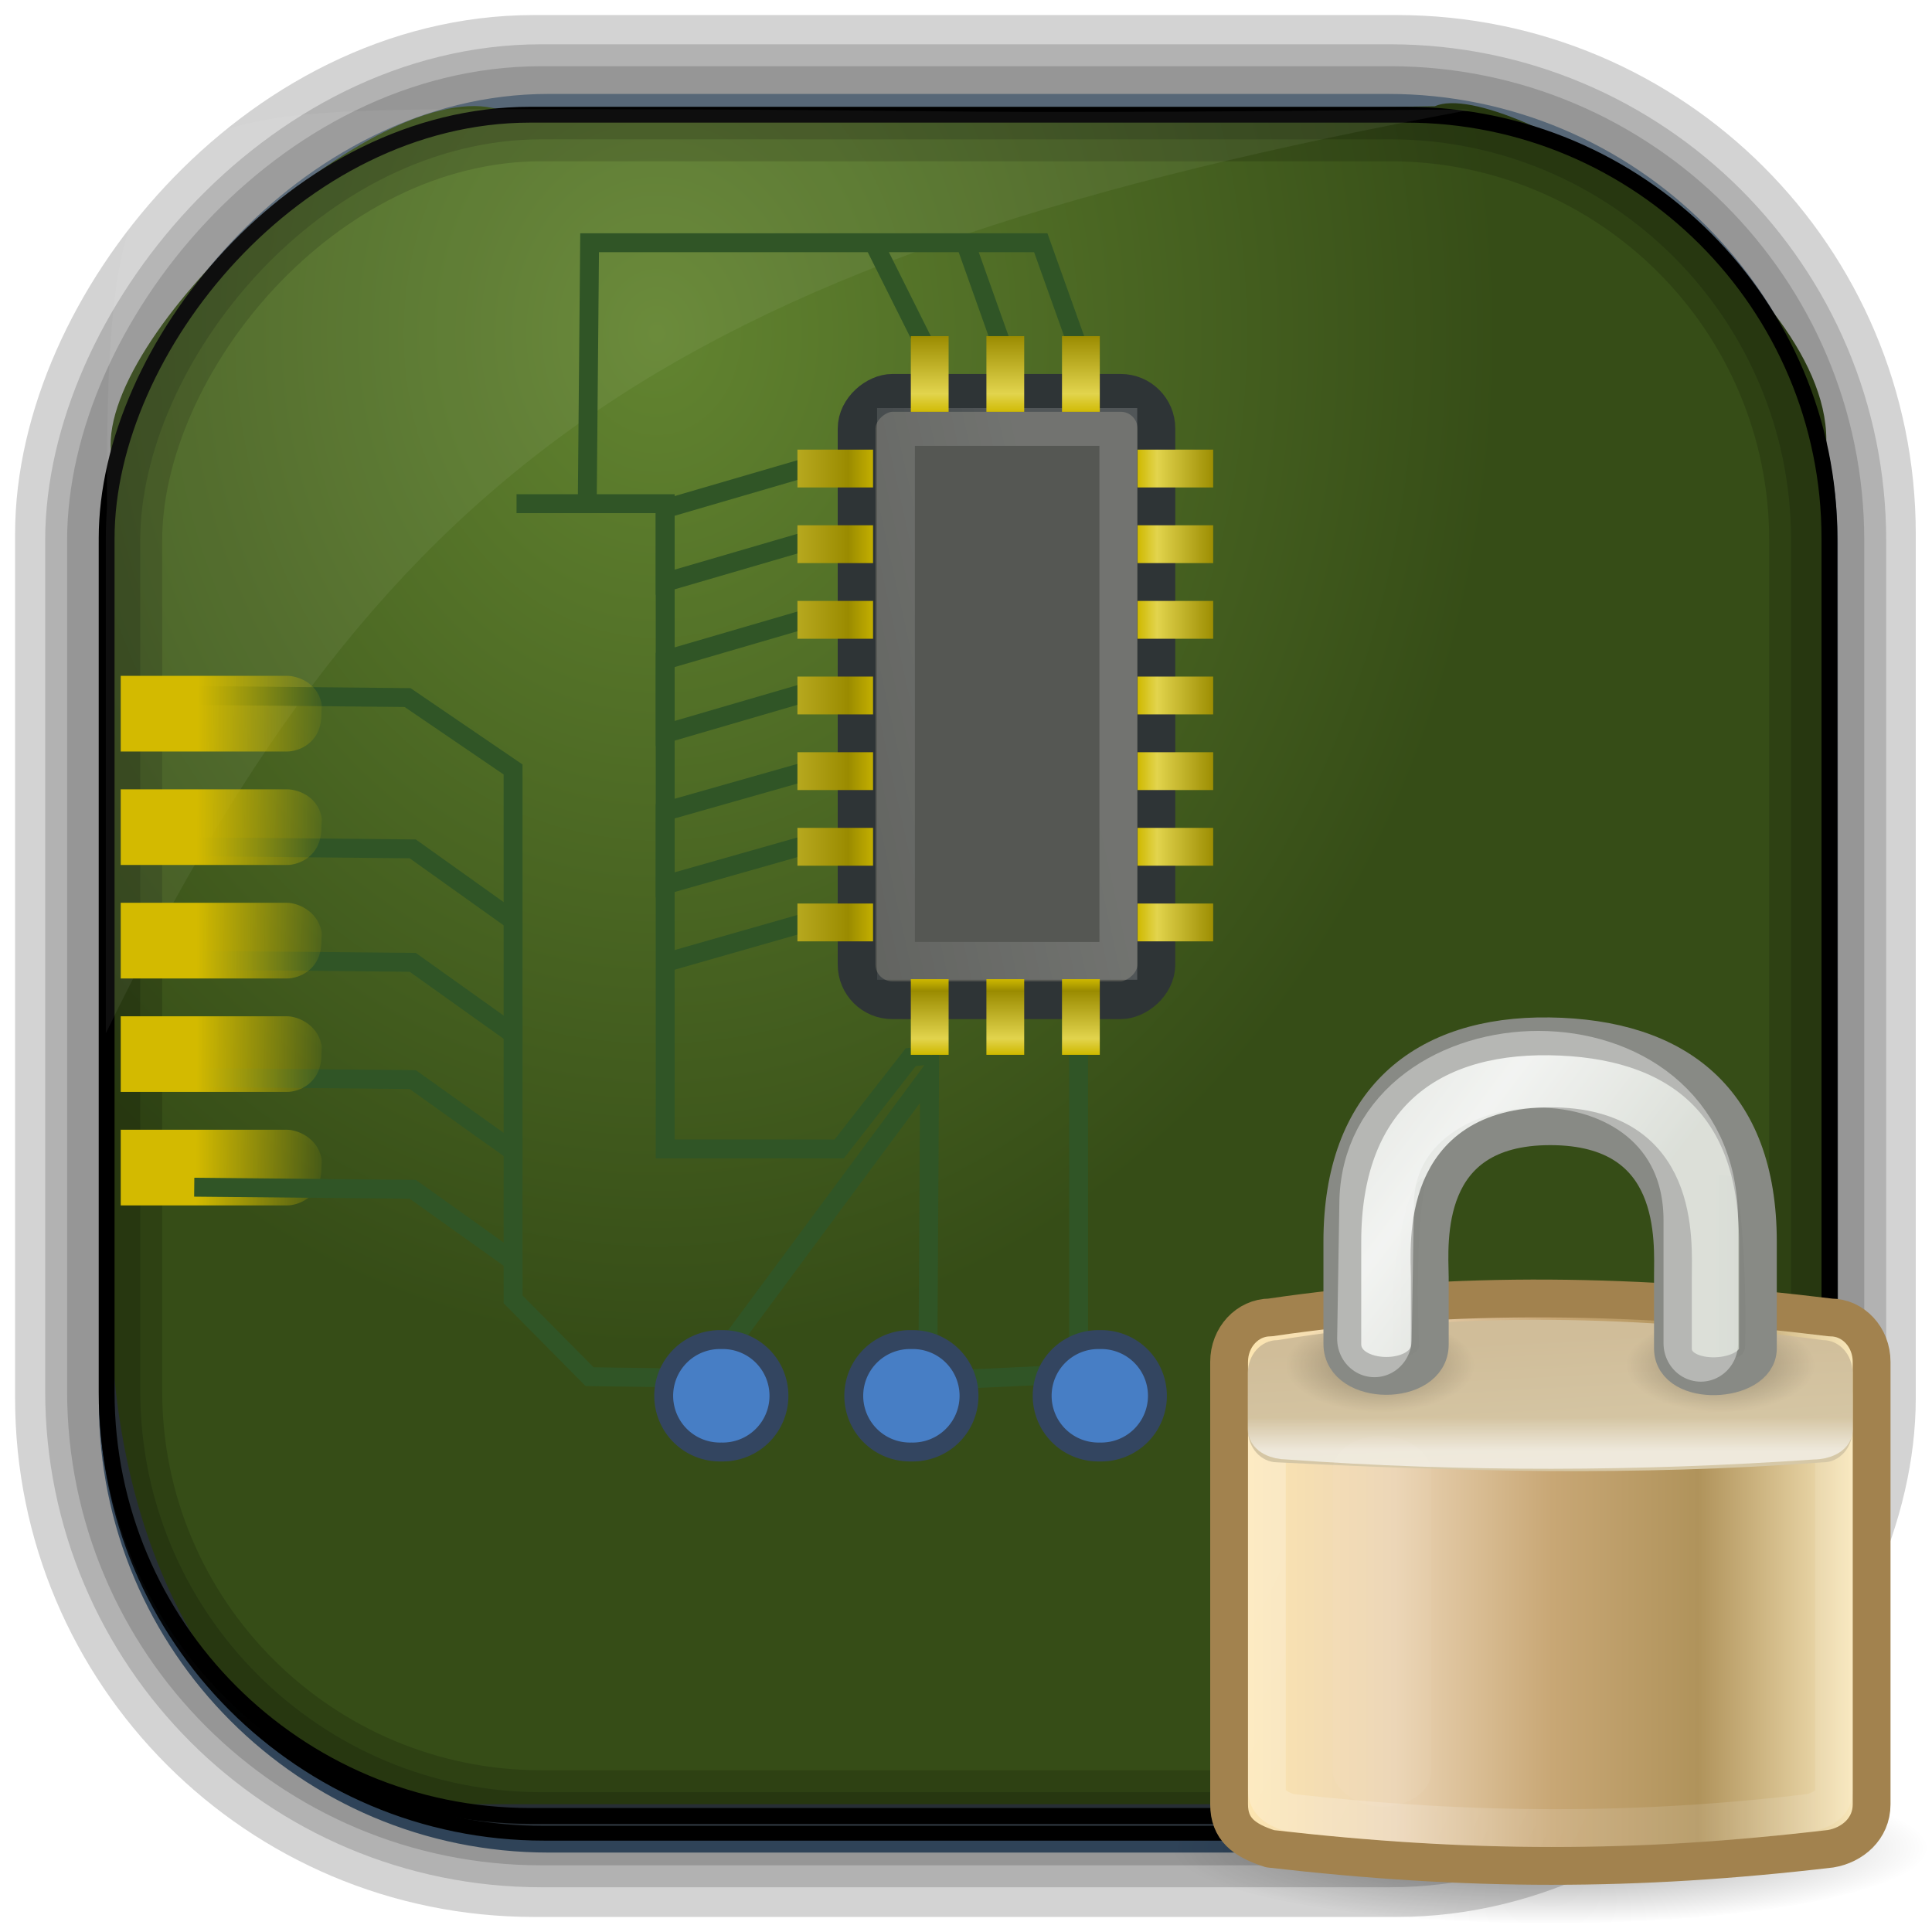 <?xml version="1.0" encoding="UTF-8" standalone="no"?>
<!-- Created with Inkscape (http://www.inkscape.org/) -->
<svg id="svg3449" xmlns:rdf="http://www.w3.org/1999/02/22-rdf-syntax-ns#" xmlns="http://www.w3.org/2000/svg" height="128" width="128" version="1.0" xmlns:cc="http://creativecommons.org/ns#" xmlns:xlink="http://www.w3.org/1999/xlink" xmlns:dc="http://purl.org/dc/elements/1.1/">
 <defs id="defs3451">
  <linearGradient id="linearGradient3514" y2="-9.103" gradientUnits="userSpaceOnUse" x2="66.492" gradientTransform="matrix(.968 0 0 .979 2.179 .166)" y1="-42.638" x1="67.952">
   <stop id="stop4620" style="stop-color:#37414b" offset="0"/>
   <stop id="stop4622" style="stop-color:#37414b;stop-opacity:0" offset="1"/>
  </linearGradient>
  <linearGradient id="linearGradient3516" y2="-11.847" gradientUnits="userSpaceOnUse" x2="58.98" gradientTransform="matrix(.968 0 0 .979 2.179 .166)" y1="-118.55" x1="57.173">
   <stop id="stop4596" offset="0"/>
   <stop id="stop4598" style="stop-opacity:0" offset="1"/>
  </linearGradient>
  <linearGradient id="linearGradient3519" y2="50.369" gradientUnits="userSpaceOnUse" x2="76.558" gradientTransform="matrix(.968 0 0 .979 3.242 -129.19)" y1="13.164" x1="76.558">
   <stop id="stop3392" style="stop-color:#425e7b" offset="0"/>
   <stop id="stop3394" style="stop-color:#7a91a7" offset="1"/>
  </linearGradient>
  <linearGradient id="linearGradient3521" y2="-8.74" gradientUnits="userSpaceOnUse" x2="60.217" gradientTransform="matrix(.968 0 0 .979 2.179 .166)" y1="-123.72" x1="60.395">
   <stop id="stop3392-4-8" style="stop-color:#425e7b" offset="0"/>
   <stop id="stop3394-8-0" style="stop-color:#7a91a7" offset="1"/>
  </linearGradient>
  <linearGradient id="linearGradient4919-1" y2="39.267" gradientUnits="userSpaceOnUse" x2="6.238" gradientTransform="matrix(0 1.984 -1 0 47.134 1008.9)" y1="42.891" x1="6.221">
   <stop id="stop14782-0-9-0" style="stop-color:#d3ba00" offset="0"/>
   <stop id="stop14784-4-4-6" style="stop-color:#d3ba00;stop-opacity:0" offset="1"/>
  </linearGradient>
  <linearGradient id="linearGradient4921-6" y2="31.347" gradientUnits="userSpaceOnUse" x2="18.968" gradientTransform="matrix(.935 0 0 1.149 1006.3 -50.98)" y1="20.166" x1="16.965">
   <stop id="stop14863-9-5" style="stop-color:#fff" offset="0"/>
   <stop id="stop14865-2-6" style="stop-color:#fff;stop-opacity:0" offset="1"/>
  </linearGradient>
  <linearGradient id="linearGradient4923-8" y2="19.5" xlink:href="#linearGradient6215-9-1" gradientUnits="userSpaceOnUse" x2="27" gradientTransform="matrix(0 -.667 -1 0 47.12 1046.8)" y1="19.5" x1="24"/>
  <linearGradient id="linearGradient6215-9-1">
   <stop id="stop6217-1-3" style="stop-color:#cfb900" offset="0"/>
   <stop id="stop6219-1-9" style="stop-color:#e2d44d" offset="0.21"/>
   <stop id="stop6221-4-9" style="stop-color:#9a8b00" offset="0.84"/>
   <stop id="stop6223-8-3" style="stop-color:#cfb900" offset="1"/>
  </linearGradient>
  <linearGradient id="linearGradient4926-9" y2="19.5" xlink:href="#linearGradient6215-9-1" gradientUnits="userSpaceOnUse" x2="4.328" gradientTransform="matrix(-.667 0 0 -1 34.454 1034.8)" y1="19.5" x1="8"/>
  <linearGradient id="linearGradient4928-5" y2="11.5" xlink:href="#linearGradient6215-9-1" gradientUnits="userSpaceOnUse" x2="4.713" gradientTransform="matrix(-.667 0 0 -1 25.454 1034.8)" y1="11.5" x1="12.647"/>
  <linearGradient id="linearGradient4930-5" y2="19.5" xlink:href="#linearGradient6215-9-1" gradientUnits="userSpaceOnUse" x2="4.328" gradientTransform="matrix(0 .667 -1 0 47.12 1008.5)" y1="19.5" x1="8"/>
  <radialGradient id="radialGradient51755" gradientUnits="userSpaceOnUse" cy="45.647" cx="42.148" gradientTransform="matrix(.947 0 0 1.139 3.595 -29.89)" r="58.984">
   <stop id="stop14983-1-3" style="stop-color:#628430" offset="0"/>
   <stop id="stop14985-7-0" style="stop-color:#364d17" offset="1"/>
  </radialGradient>
  <filter id="filter5745" color-interpolation-filters="sRGB">
   <feGaussianBlur id="feGaussianBlur5747" stdDeviation="0.836"/>
  </filter>
  <linearGradient id="linearGradient6227">
   <stop id="stop6229" offset="0"/>
   <stop id="stop6231" style="stop-opacity:0" offset="1"/>
  </linearGradient>
  <filter id="filter6251" height="1.095" width="1.485" color-interpolation-filters="sRGB" y="-.048" x="-.242">
   <feGaussianBlur id="feGaussianBlur6253" stdDeviation="0.244"/>
  </filter>
  <filter id="filter5957-5" height="1.165" width="1.988" color-interpolation-filters="sRGB" y="-.082" x="-.494">
   <feGaussianBlur id="feGaussianBlur5959-5" stdDeviation="0.699"/>
  </filter>
  <radialGradient id="radialGradient63193" gradientUnits="userSpaceOnUse" cy="46.87" cx="24.454" gradientTransform="matrix(.51 0 0 .103 106.35 1023.4)" r="19.614">
   <stop id="stop3439-9" offset="0"/>
   <stop id="stop3441-1" style="stop-opacity:0" offset="1"/>
  </radialGradient>
  <linearGradient id="linearGradient63195" y2="32.162" gradientUnits="userSpaceOnUse" x2="40.938" gradientTransform="matrix(.486 0 0 .567 107.16 1002.5)" y1="32.162" x1="6.727">
   <stop id="stop2413" style="stop-color:#fee7b1" offset="0"/>
   <stop id="stop2419" style="stop-color:#ebd4b4" offset=".258"/>
   <stop id="stop2421" style="stop-color:#c8a775" offset=".508"/>
   <stop id="stop2423" style="stop-color:#b0935b" offset=".74"/>
   <stop id="stop2415" style="stop-color:#fcebbf" offset="1"/>
  </linearGradient>
  <linearGradient id="linearGradient63197" y2="36.127" gradientUnits="userSpaceOnUse" x2="30.875" gradientTransform="matrix(.454 0 0 .508 107.93 1005.2)" y1="25.002" x1="10.907">
   <stop id="stop9847-6" style="stop-color:#fff" offset="0"/>
   <stop id="stop9849-1" style="stop-color:#fff;stop-opacity:.495" offset="1"/>
  </linearGradient>
  <linearGradient id="linearGradient63199" y2="17" gradientUnits="userSpaceOnUse" x2="24.75" gradientTransform="matrix(.471 0 0 .807 107.53 1001)" y1="21" x1="24.875">
   <stop id="stop5883-4" style="stop-color:#d6c8a7" offset="0"/>
   <stop id="stop5885-2" style="stop-color:#d0bd99" offset="1"/>
  </linearGradient>
  <linearGradient id="linearGradient63201" y2="18.038" gradientUnits="userSpaceOnUse" x2="21.942" gradientTransform="matrix(.455 0 0 .252 107.91 1012.3)" y1="21.551" x1="21.942">
   <stop id="stop12073-2" style="stop-color:#fff" offset="0"/>
   <stop id="stop12075-0" style="stop-color:#fff;stop-opacity:0" offset="1"/>
  </linearGradient>
  <radialGradient id="radialGradient63203" xlink:href="#linearGradient6227" gradientUnits="userSpaceOnUse" cy="20.312" cx="15.938" gradientTransform="matrix(.755 0 0 .377 102.29 1007.8)" r="3.312"/>
  <radialGradient id="radialGradient63205" xlink:href="#linearGradient6227" gradientUnits="userSpaceOnUse" cy="20.312" cx="15.938" gradientTransform="matrix(.755 0 0 .377 111.29 1007.8)" r="3.312"/>
  <linearGradient id="linearGradient63207" y2="17.47" gradientUnits="userSpaceOnUse" x2="27.192" gradientTransform="matrix(.409 0 0 .472 108.97 1004.4)" y1="2.914" x1="10.651">
   <stop id="stop10593" style="stop-color:#cad0c6" offset="0"/>
   <stop id="stop10599" style="stop-color:#eaece9" offset=".5"/>
   <stop id="stop10595" style="stop-color:#c5cbc0" offset="1"/>
  </linearGradient>
  <linearGradient id="linearGradient63209" y2="14.85" xlink:href="#linearGradient6227" gradientUnits="userSpaceOnUse" x2="33.004" gradientTransform="translate(1.682 1.125)" y1="14.85" x1="35.005"/>
  <linearGradient id="linearGradient63211" y2="13.789" xlink:href="#linearGradient6227" gradientUnits="userSpaceOnUse" x2="35.021" gradientTransform="translate(-19.533 1.744)" y1="13.789" x1="32.128"/>
 </defs>
 <rect id="rect892-2-7-2" ry="29.452" style="stroke:#d3d3d3;stroke-width:9.845;fill:#37414b" transform="scale(1,-1)" height="116.16" width="116.08" y="-122.08" x="5.922"/>
 <rect id="rect892" style="stroke:url(#linearGradient3521);stroke-width:.974;fill:url(#linearGradient3519)" transform="scale(1,-1)" ry="29.296" height="115.54" width="114.22" y="-122.25" x="7.039"/>
 <rect id="rect892-2" style="stroke:url(#linearGradient3516);stroke-width:.974;fill:url(#linearGradient3514)" transform="scale(1,-1)" ry="28.993" height="114.35" width="114.22" y="-121.46" x="7.06"/>
 <path id="rect895" style="fill:url(#radialGradient51755)" d="m33.051 7.26c-7.969-2.449-27.013 15.174-25.653 23.038-0.05 0.974-0.089 1.965-0.089 2.957v52.419c0 20.876 10.712 33.859 22.318 33.859h67.038c12.638 0 24.318-11.245 24.318-25.859v-64.017c0.7-10.928-21.283-24.659-25.926-22.618-47.846 0.865-18.017 0.224-62.003 0.224z"/>
 <rect id="rect892-2-7-8" style="opacity:.159;stroke:#000;stroke-width:4.845;fill:none" transform="scale(1,-1)" ry="28.993" height="114.35" width="114.22" y="-121.16" x="6.869"/>
 <rect id="rect892-2-7-1" style="opacity:.159;stroke:#000;stroke-width:7.751;fill:none" transform="scale(1,-1)" ry="28.993" height="114.35" width="114.22" y="-121.16" x="6.869"/>
 <rect id="rect892-2-7-2-9" ry="28.067" style="stroke:#000;stroke-width:1.049;fill:none" transform="scale(1,-1)" height="112.71" width="114.14" y="-120.31" x="7.065"/>
 <path id="path1187" style="fill:#fff;fill-opacity:.057" d="m33.017 7.232c-23.707 0-26.027 0.674-25.93 26.295-0.043 0.716-0.077 1.444-0.077 2.173v32.76c18.67-38.321 38.34-51.497 90.374-61.179-0.225-0.026-0.46-0.03-0.691-0.03-41.576 0.387-25.652-0.019-63.676-0.019z"/>
 <g id="g4894" transform="matrix(2.504 0 0 2.506 2.452 -2513.3)">
  <path id="path14957" style="color:#000000;stroke:#305526;stroke-width:.5;display:block;fill:none" d="m23.648 1030.8-0.531 0.064-1.892 2.424h-4.604v-17.059h-3.933"/>
  <path id="path14826" style="color:#000000;stroke:#305526;stroke-width:.5;display:block;fill:none" d="m4.16 1021.3 5.645 0.055 2.791 1.901v14.009l2.025 2.044 3.034 0.044 5.961-8.043-0.047 8.11 3.99-0.188v-8.938"/>
  <path id="path14842" style="color:#000000;stroke:#305526;stroke-width:.5;display:block;fill:none" d="m4.16 1025.3 5.781 0.055 2.667 1.901"/>
  <path id="path14844" style="color:#000000;stroke:#305526;stroke-width:.5;display:block;fill:none" d="m4.16 1028.3 5.781 0.055 2.667 1.901"/>
  <path id="path14846" style="color:#000000;stroke:#305526;stroke-width:.5;display:block;fill:none" d="m4.16 1031.4 5.781 0.055 2.667 1.901"/>
  <path id="path14796" style="color:#000000;display:block;fill:url(#linearGradient4919-1)" d="m7.527 1021.5c-0.124-0.565-0.664-0.719-0.906-0.719h-4.406v2h4.406c0.277 0 0.906-0.2 0.906-1 0-0.098 0.018-0.201 0-0.281zm0 3c-0.124-0.565-0.664-0.719-0.906-0.719h-4.406v2h4.406c0.277 0 0.906-0.2 0.906-1 0-0.098 0.018-0.201 0-0.281zm0 3.031c-0.124-0.565-0.664-0.75-0.906-0.75h-4.406v2h4.406c0.277 0 0.906-0.2 0.906-1 0-0.098 0.018-0.169 0-0.25zm0 3c-0.124-0.565-0.664-0.75-0.906-0.75h-4.406v2h4.406c0.277 0 0.906-0.2 0.906-1 0-0.098 0.018-0.169 0-0.25zm0 3c-0.124-0.565-0.664-0.75-0.906-0.75h-4.406v2h4.406c0.277 0 0.906-0.2 0.906-1 0-0.098 0.018-0.169 0-0.25z"/>
  <path id="path15029" style="color:#000000;stroke:#305526;stroke-width:.5;display:block;fill:none" d="m27.62 1012.3-1.062-2.969h-1.875-10.062l-0.063 7"/>
  <rect id="rect14857" style="color:#000000;stroke:#2e3436;display:block;fill:#555753" rx=".942" transform="rotate(90)" ry=".942" width="16.056" y="-29.617" x="1013.3" height="7.931"/>
  <rect id="rect14859" style="opacity:.17;color:#000000;stroke:url(#linearGradient4921-6);display:block;fill:none" rx="0" transform="rotate(90)" ry="0" width="14.116" y="-28.61" x="1014.2" height="5.882"/>
  <path id="path15031" style="color:#000000;stroke:#305526;stroke-width:.5;display:block;fill:none" d="m25.62 1012.3-1.062-2.984"/>
  <path id="path15033" style="color:#000000;stroke:#305526;stroke-width:.5;display:block;fill:#98a332" d="m23.62 1012.3-1.5-3"/>
  <path id="rect14875" style="color:#000000;display:block;fill:url(#linearGradient4923-8)" d="m28.12 1028.8h-1v2h1v-2zm-2 0h-1v2h1v-2zm-2 0h-1v2h1v-2z"/>
  <path id="rect14901" style="color:#000000;display:block;fill:url(#linearGradient4926-9)" d="m31.12 1014.8h-2v1h2v-1zm0 2h-2v1h2v-1zm0 2h-2v1h2v-1zm0 2h-2v1h2v-1zm0 2h-2v1h2v-1zm0 2h-2v1h2v-1zm0 2h-2v1h2v-1z"/>
  <path id="path14959" style="color:#000000;stroke:#305526;stroke-width:.5;display:block;fill:none" d="m20.26 1015.3-3.639 1.061v1.945l3.639-1.061"/>
  <path id="path14961" style="color:#000000;stroke:#305526;stroke-width:.5;display:block;fill:none" d="m20.26 1019.3-3.639 1.061v1.945l3.639-1.061"/>
  <path id="path14963" style="color:#000000;stroke:#305526;stroke-width:.5;display:block;fill:none" d="m20.36 1023.3-3.739 1.061v1.945l3.739-1.061"/>
  <path id="path14965" style="color:#000000;stroke:#305526;stroke-width:.5;display:block;fill:none" d="m20.338 1027.3-3.717 1.061"/>
  <path id="rect14929" style="color:#000000;display:block;fill:url(#linearGradient4928-5)" d="m22.12 1014.8h-2v1h2v-1zm0 2h-2v1h2v-1zm0 2h-2v1h2v-1zm0 2h-2v1h2v-1zm0 2h-2v1h2v-1zm0 2h-2v1h2v-1zm0 2h-2v1h2v-1z"/>
  <path id="path15005" style="stroke-linejoin:round;color:#000000;stroke:#334560;stroke-linecap:round;stroke-width:.5;display:block;fill:#477ec5" d="m28.12 1041.3a1.486 1.486 0 1 1 0 -2.971 1.486 1.486 0 1 1 0 2.971z"/>
  <path id="path15007" style="stroke-linejoin:round;color:#000000;stroke:#334560;stroke-linecap:round;stroke-width:.5;display:block;fill:#477ec5" d="m23.135 1041.3a1.486 1.486 0 1 1 0 -2.971 1.486 1.486 0 1 1 0 2.971z"/>
  <path id="path15009" style="stroke-linejoin:round;color:#000000;stroke:#334560;stroke-linecap:round;stroke-width:.5;display:block;fill:#477ec5" d="m18.106 1041.3a1.486 1.486 0 1 1 0 -2.971 1.486 1.486 0 1 1 0 2.971z"/>
  <path id="path14848" style="color:#000000;stroke:#305526;stroke-width:.5;display:block;fill:none" d="m4.16 1034.3 5.781 0.055 2.667 1.901"/>
  <path id="rect14869" style="color:#000000;display:block;fill:url(#linearGradient4930-5)" d="m28.12 1011.8h-1v2h1v-2zm-2 0h-1v2h1v-2zm-2 0h-1v2h1v-2z"/>
 </g>
 <g id="g3504" transform="matrix(2.504 0 0 2.506 -194.82 -2454.3)">
  <path id="path3435" style="opacity:.4;fill:url(#radialGradient63193)" d="m128.82 1028.2c0 1.113-4.477 2.015-10 2.015s-10-0.902-10-2.015 4.477-2.015 10-2.015 10 0.902 10 2.015z"/>
  <path id="rect1314" style="stroke-linejoin:round;fill-rule:evenodd;stroke:#a2824e;stroke-linecap:round;fill:url(#linearGradient63195)" d="m111.41 1014.2c4.898-0.724 9.848-0.612 14.828 0 0.602 0 1.086 0.523 1.086 1.174v11.698c0 0.65-0.515 1.08-1.086 1.174-5.164 0.606-9.592 0.602-14.828 0-0.695-0.22-1.086-0.523-1.086-1.174v-11.698c0-0.65 0.484-1.174 1.086-1.174z"/>
  <path id="rect6903" style="opacity:0.38;stroke-linejoin:round;stroke-opacity:.601;stroke:url(#linearGradient63197);stroke-linecap:round;fill:none" d="m111.91 1015.7h13.829c0.324 0 0.586 0.266 0.586 0.597v10.396c0 0.331-0.232 0.484-0.586 0.597-4.522 0.547-8.985 0.546-13.829 0-0.324-0.114-0.586-0.266-0.586-0.597v-10.396c0-0.331 0.261-0.597 0.586-0.597z"/>
  <path id="rect1460" style="fill-rule:evenodd;fill:url(#linearGradient63199)" d="m111.6 1014.8c4.814-0.786 9.627-0.646 14.441 0 0.432 0 0.779 0.386 0.779 0.866v1.499c0 0.479-0.348 0.865-0.779 0.865-5.023 0.371-9.645 0.239-14.441 0-0.432 0-0.779-0.386-0.779-0.865v-1.499c0-0.479 0.348-0.866 0.779-0.866z"/>
  <path id="rect1593" style="opacity:.6;stroke-linejoin:round;stroke:url(#linearGradient63201);stroke-linecap:round;fill:none" d="m111.87 1016.7h13.909c0.302 0 0.546 0.129 0.546 0.29v0.175c0 0.161-0.243 0.29-0.546 0.29-4.593 0.317-9.238 0.337-13.909 0-0.302 0-0.546-0.129-0.546-0.29v-0.175c0-0.161 0.243-0.29 0.546-0.29z"/>
  <rect id="rect5887" style="opacity:.2;fill-rule:evenodd;filter:url(#filter5957-5);fill:#fff" rx="1.608" ry="1.608" transform="matrix(.923 0 0 .578 99.594 1003.9)" width="2.828" y="23.226" x="14.594" height="16.971"/>
  <path id="path6073" style="opacity:.3;fill-rule:evenodd;fill:url(#radialGradient63203)" d="m116.82 1015.5c0 0.69-1.119 1.25-2.5 1.25s-2.5-0.56-2.5-1.25c0-0.69 1.119-1.25 2.5-1.25s2.5 0.56 2.5 1.25z"/>
  <path id="path6083" style="opacity:.3;fill-rule:evenodd;fill:url(#radialGradient63205)" d="m125.82 1015.5c0 0.69-1.119 1.25-2.5 1.25s-2.5-0.56-2.5-1.25c0-0.69 1.119-1.25 2.5-1.25s2.5 0.56 2.5 1.25z"/>
  <path id="path2086" style="fill-rule:evenodd;stroke:#888a85;fill:url(#linearGradient63207)" d="m113.32 1014.9v-2.704c0-3.711 2.152-5.474 5.477-5.428 3.343 0.046 5.518 1.673 5.518 5.428v2.822c0 0.921-2.248 1.039-2.248 0v-1.879c0-0.943 0.233-3.995-3.247-3.995-3.451 0-3.2 3.071-3.186 3.991v1.781c0 1.11-2.314 1.105-2.314-0.016z"/>
  <path id="rect1345" d="m34.687 10.837 1.264 0.125c0.927 2.823 0.736 9.51 0.736 9.51-0.062 1.125-2.031 0.531-2 0v-9.635z" style="opacity:.182;filter:url(#filter6251);fill:url(#linearGradient63209);fill-rule:evenodd" transform="matrix(.409 0 0 .472 108.97 1005.3)"/>
  <path id="path6332" d="m12.927 11.544 0.372 0.169c1.72 1.055 2.174 9.378 2.174 9.378-0.062 1.125-2.031 0.531-2 0 0 0 0.378-6.871-0.545-9.547z" style="opacity:.141;filter:url(#filter6251);fill:url(#linearGradient63211);fill-rule:evenodd" transform="matrix(-.409 0 0 .472 120.86 1005)"/>
  <path id="path5675" d="m13.877 17.722 0.125-7.5c0-9.876 18.688-10.676 18.688 0.875v6.875" style="opacity:.624;stroke-width:4.298;filter:url(#filter5745);stroke:#fff;stroke-linecap:round;fill:none" transform="matrix(.459 0 0 .472 107.8 1006.4)"/>
 </g>
</svg>
